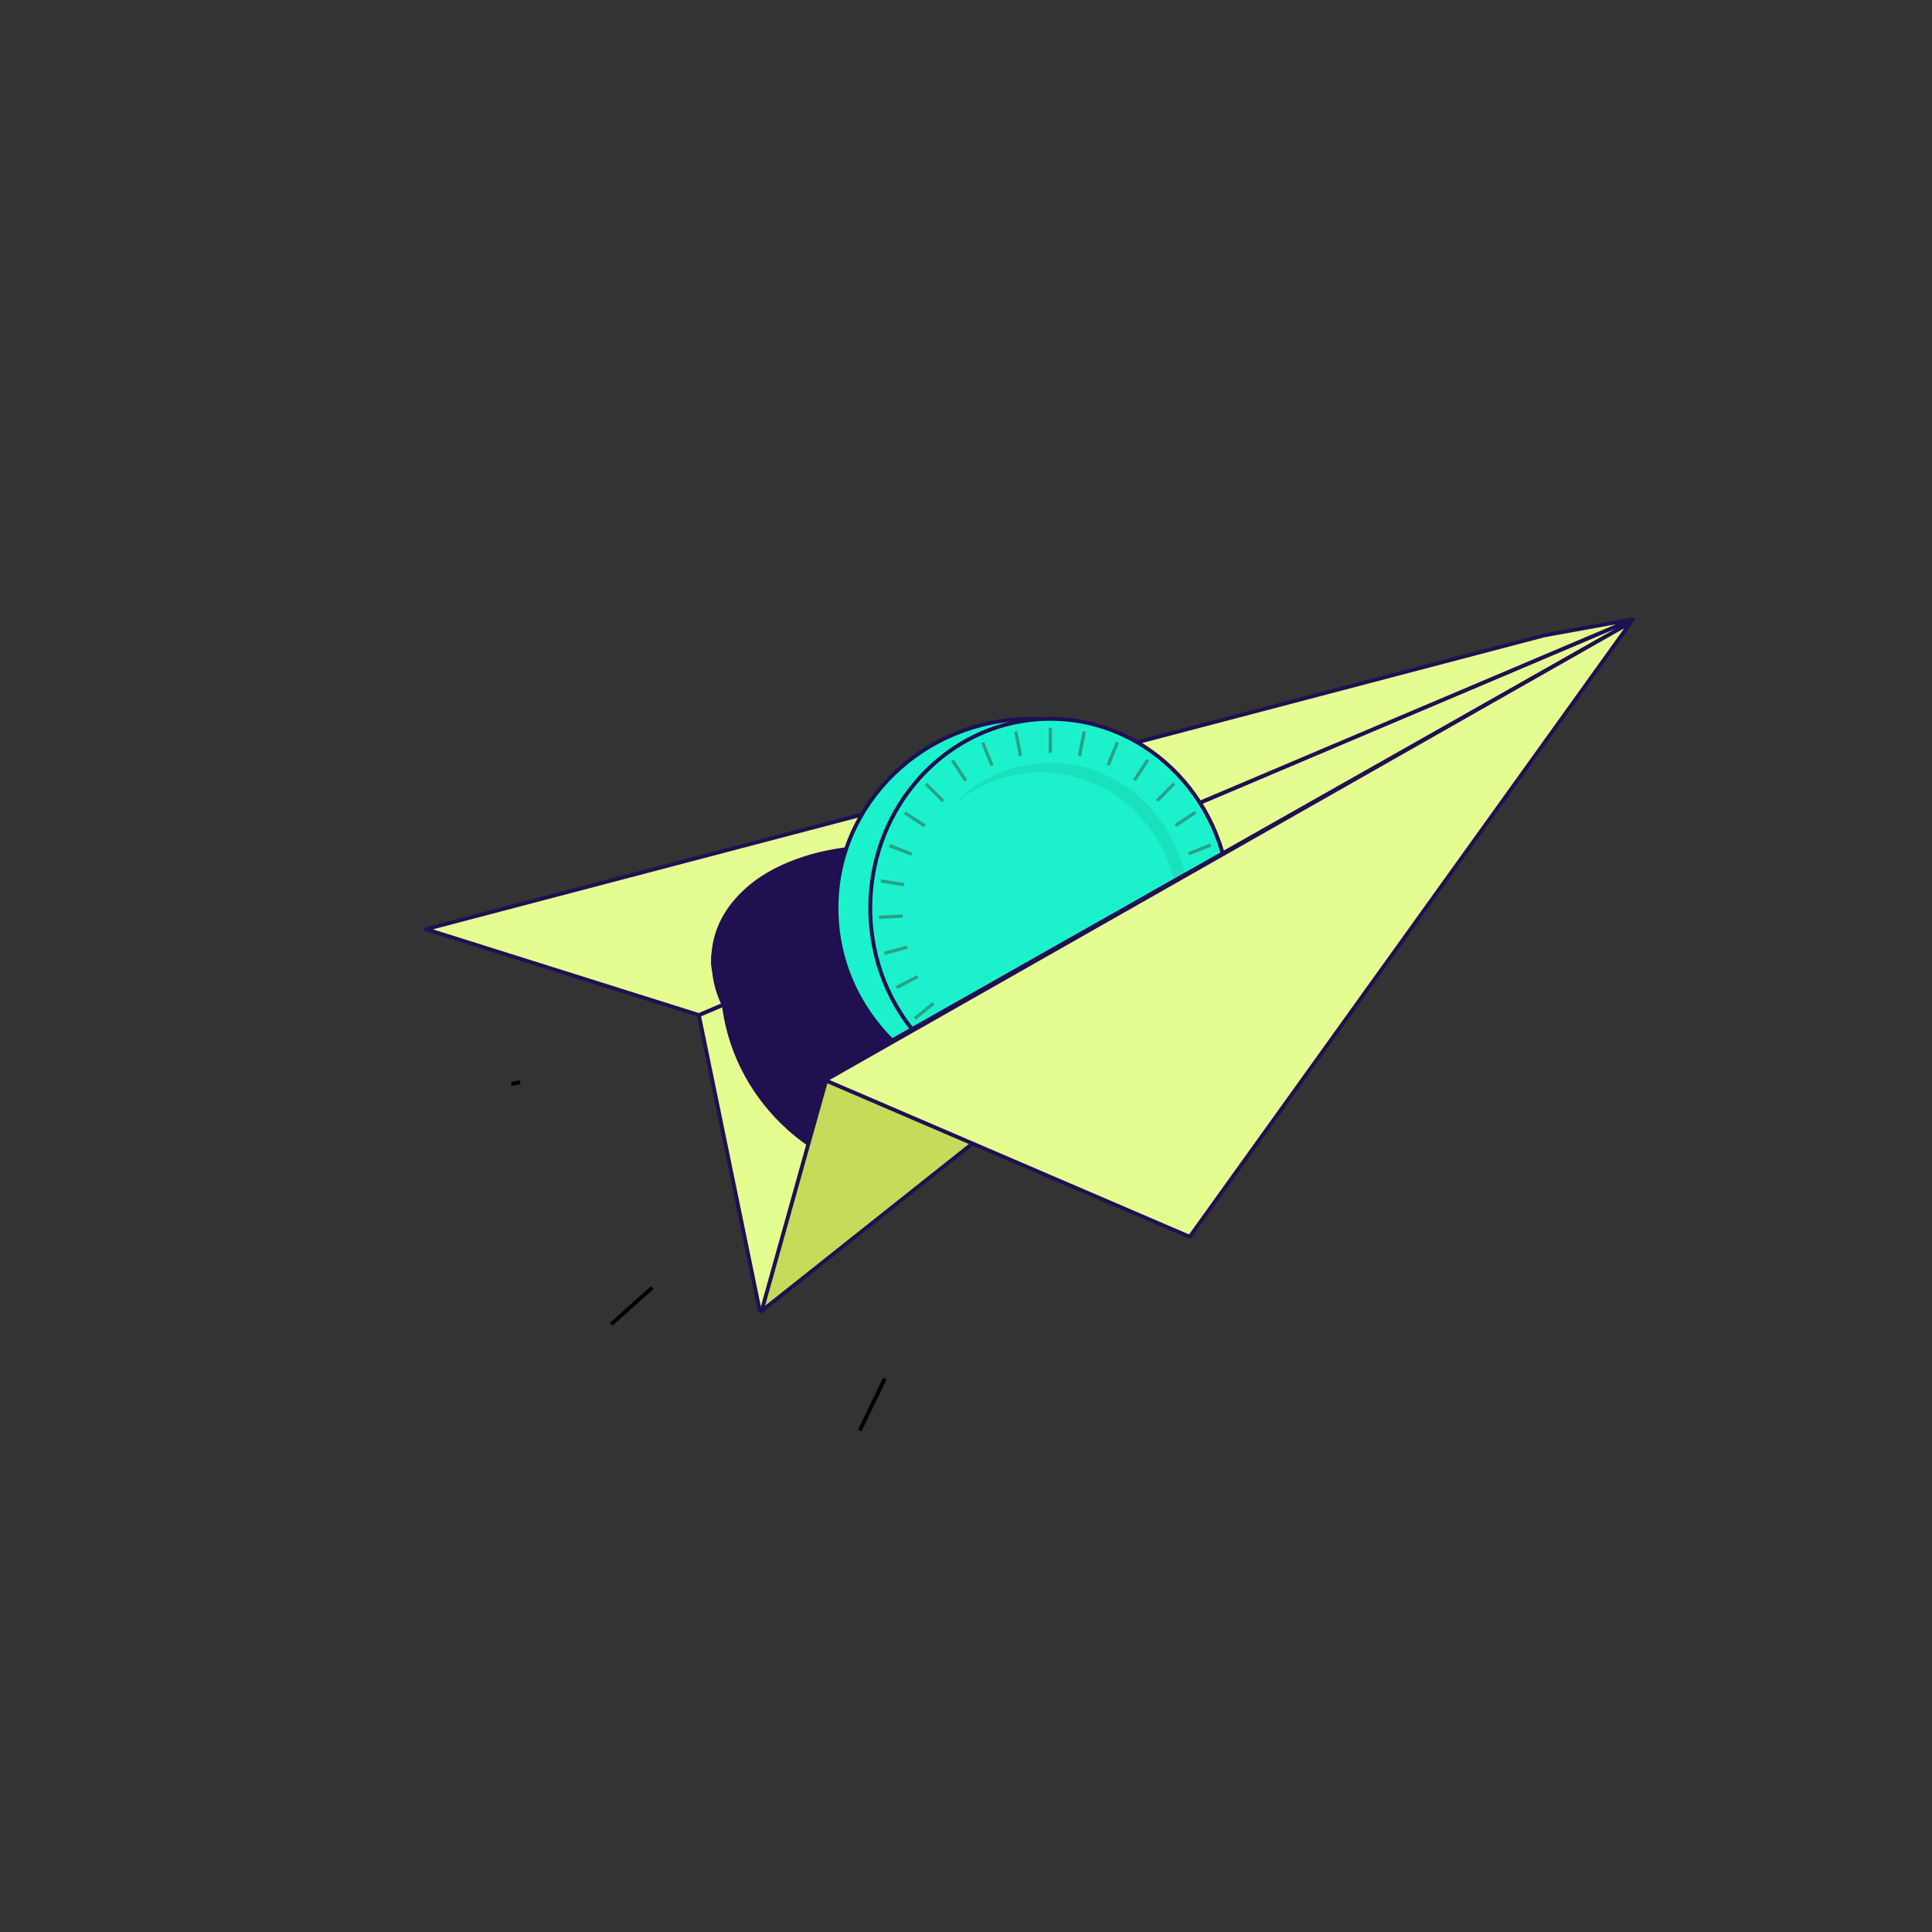 <svg xmlns="http://www.w3.org/2000/svg" xmlns:xlink="http://www.w3.org/1999/xlink" viewBox="0 0 1000 1000" width="1000" height="1000" preserveAspectRatio="xMidYMid meet" style="width: 100%; height: 100%; transform: translate3d(0px, 0px, 0px); content-visibility: visible;"><rect x="0" y="0" width="1000" height="1000" fill="#333333" stroke="none"/><defs><clipPath id="__lottie_element_2"><rect width="1000" height="1000" x="0" y="0"></rect></clipPath><mask id="__lottie_element_17"><path fill="#ffffff" clip-rule="nonzero" d="M0,0  h1000 v1000 h-1000 v-1000  M643.575,417.889 C643.575,417.889 467.575,570.889 467.575,570.889 C467.575,570.889 559.575,568.889 559.575,568.889 C559.575,568.889 689.575,470.889 689.575,470.889 C689.575,470.889 643.575,417.889 643.575,417.889" fill-opacity="1"></path></mask><linearGradient id="__lottie_element_25" spreadMethod="pad" gradientUnits="userSpaceOnUse" x1="339.54" y1="-176.58" x2="-182.357" y2="162.314"><stop offset="0%" stop-color="rgb(228,253,145)"></stop><stop offset="30%" stop-color="rgb(228,253,145)"></stop><stop offset="100%" stop-color="rgb(228,253,145)"></stop></linearGradient></defs><g clip-path="url(#__lottie_element_2)"><g transform="matrix(1,0,0,1,-41.501,40.492)" opacity="1" style="display: none;"><g opacity="1" transform="matrix(1,0,0,1,212.07,514.61)"><path stroke-linecap="butt" stroke-linejoin="miter" fill-opacity="0" stroke-miterlimit="10" stroke="rgb(0,0,0)" stroke-opacity="1" stroke-width="2" d="M0 0"></path></g><g opacity="1" transform="matrix(1,0,0,1,297.732,660.036)"><path stroke-linecap="butt" stroke-linejoin="miter" fill-opacity="0" stroke-miterlimit="10" stroke="rgb(0,0,0)" stroke-opacity="1" stroke-width="2" d="M0 0"></path></g><g opacity="1" transform="matrix(1,0,0,1,442.766,729.942)"><path stroke-linecap="butt" stroke-linejoin="miter" fill-opacity="0" stroke-miterlimit="10" stroke="rgb(0,0,0)" stroke-opacity="1" stroke-width="2" d="M0 0"></path></g></g><g transform="matrix(1,0,0,1,-47.538,36.45)" opacity="1" style="display: none;"><g opacity="1" transform="matrix(1,0,0,1,212.07,514.61)"><path stroke-linecap="butt" stroke-linejoin="miter" fill-opacity="0" stroke-miterlimit="10" stroke="rgb(0,0,0)" stroke-opacity="1" stroke-width="2" d="M0 0"></path></g><g opacity="1" transform="matrix(1,0,0,1,297.732,660.036)"><path stroke-linecap="butt" stroke-linejoin="miter" fill-opacity="0" stroke-miterlimit="10" stroke="rgb(0,0,0)" stroke-opacity="1" stroke-width="2" d="M0 0"></path></g><g opacity="1" transform="matrix(1,0,0,1,442.766,729.942)"><path stroke-linecap="butt" stroke-linejoin="miter" fill-opacity="0" stroke-miterlimit="10" stroke="rgb(0,0,0)" stroke-opacity="1" stroke-width="2" d="M0 0"></path></g></g><g transform="matrix(1,0,0,1,-28.991,49.863)" opacity="1" style="display: none;"><g opacity="1" transform="matrix(1,0,0,1,212.07,514.61)"><path stroke-linecap="butt" stroke-linejoin="miter" fill-opacity="0" stroke-miterlimit="10" stroke="rgb(0,0,0)" stroke-opacity="1" stroke-width="2" d="M0 0"></path></g><g opacity="1" transform="matrix(1,0,0,1,297.732,660.036)"><path stroke-linecap="butt" stroke-linejoin="miter" fill-opacity="0" stroke-miterlimit="10" stroke="rgb(0,0,0)" stroke-opacity="1" stroke-width="2" d="M0 0"></path></g><g opacity="1" transform="matrix(1,0,0,1,442.766,729.942)"><path stroke-linecap="butt" stroke-linejoin="miter" fill-opacity="0" stroke-miterlimit="10" stroke="rgb(0,0,0)" stroke-opacity="1" stroke-width="2" d="M0 0"></path></g></g><g transform="matrix(1,0,0,1,-22.745,62.367)" opacity="1" style="display: block;"><g opacity="1" transform="matrix(1,0,0,1,212.07,514.61)"><path stroke-linecap="butt" stroke-linejoin="miter" fill-opacity="0" stroke-miterlimit="10" stroke="rgb(0,0,0)" stroke-opacity="1" stroke-width="2" d=" M79.95,-16.878 C79.95,-16.878 78.294,-16.528 75.318,-15.9"></path></g><g opacity="1" transform="matrix(1,0,0,1,297.732,660.036)"><path stroke-linecap="butt" stroke-linejoin="miter" fill-opacity="0" stroke-miterlimit="10" stroke="rgb(0,0,0)" stroke-opacity="1" stroke-width="2" d=" M62.638,-55.965 C62.638,-55.965 54.025,-48.27 41.317,-36.915"></path></g><g opacity="1" transform="matrix(1,0,0,1,442.766,729.942)"><path stroke-linecap="butt" stroke-linejoin="miter" fill-opacity="0" stroke-miterlimit="10" stroke="rgb(0,0,0)" stroke-opacity="1" stroke-width="2" d=" M37.936,-78.706 C37.936,-78.706 32.72,-67.884 25.023,-51.915"></path></g></g><g transform="matrix(1,0,0,1,603.429,500.007)" opacity="1" style="display: block;"><g opacity="1" transform="matrix(1,0,0,1,0,0)"><path fill="rgb(228,253,145)" fill-opacity="1" d=" M-210.157,178.556 C-210.157,178.556 -241.706,25.39 -241.706,25.39 C-241.706,25.39 241.706,-179.488 241.706,-179.488 C241.706,-179.488 -210.157,178.556 -210.157,178.556z"></path><path stroke-linecap="butt" stroke-linejoin="round" fill-opacity="0" stroke="rgb(32,15,81)" stroke-opacity="1" stroke-width="2" d=" M-210.157,178.556 C-210.157,178.556 -241.706,25.39 -241.706,25.39 C-241.706,25.39 241.706,-179.488 241.706,-179.488 C241.706,-179.488 -210.157,178.556 -210.157,178.556z"></path></g></g><g transform="matrix(1,0,0,1,516.95,422.957)" opacity="1" style="display: block;"><g opacity="1" transform="matrix(1,0,0,1,0,0)"><path fill="rgb(228,253,145)" fill-opacity="1" d=" M328.18,-102.435 C328.18,-102.435 280.19,-82.095 280.19,-82.095 C280.19,-82.095 10.23,32.315 10.23,32.315 C10.23,32.315 -143.92,97.645 -143.92,97.645 C-143.92,97.645 -155.23,102.435 -155.23,102.435 C-155.23,102.435 -296.484,57.983 -296.484,57.983 C-296.484,57.983 282.38,-94.105 282.38,-94.105 C282.38,-94.105 328.18,-102.435 328.18,-102.435z"></path><path stroke-linecap="butt" stroke-linejoin="round" fill-opacity="0" stroke="rgb(32,15,81)" stroke-opacity="1" stroke-width="2" d=" M328.18,-102.435 C328.18,-102.435 280.19,-82.095 280.19,-82.095 C280.19,-82.095 10.23,32.315 10.23,32.315 C10.23,32.315 -143.92,97.645 -143.92,97.645 C-143.92,97.645 -155.23,102.435 -155.23,102.435 C-155.23,102.435 -296.484,57.983 -296.484,57.983 C-296.484,57.983 282.38,-94.105 282.38,-94.105 C282.38,-94.105 328.18,-102.435 328.18,-102.435z"></path></g></g><g mask="url(#__lottie_element_17)" transform="matrix(1,0,0,1,-22.092,62.367)" opacity="1" style="display: block;"><g opacity="1" transform="matrix(1,0,0,1,470.03,416.687)"><path fill="rgb(32,15,81)" fill-opacity="1" d=" M79.895,-23.782 C79.895,-23.782 -74.255,41.548 -74.255,41.548 C-75.975,37.978 -77.345,34.238 -78.265,30.308 C-79.035,26.988 -79.365,23.558 -79.895,20.188 C-79.895,20.188 -79.895,16.108 -79.895,16.108 C-79.825,15.598 -79.725,15.088 -79.685,14.578 C-78.655,1.578 -72.765,-9.032 -63.485,-17.892 C-55.515,-25.512 -46.025,-30.662 -35.745,-34.412 C-25.475,-38.152 -14.825,-40.252 -3.945,-41.102 C6.475,-41.912 16.875,-41.612 27.245,-40.252 C45.755,-37.812 63.355,-32.512 79.895,-23.782z"></path></g><g opacity="1" transform="matrix(1,0,0,1,503.127,463.025)"><path fill="rgb(32,15,81)" fill-opacity="1" d=" M107.625,-17.82 C107.625,-13.44 107.355,-9.13 106.805,-4.89 C100.275,47.01 54.825,87.2 -0.265,87.2 C-3.985,87.2 -7.665,87.02 -11.285,86.66 C-11.285,86.66 -11.295,86.66 -11.295,86.66 C-62.175,81.63 -102.605,42.18 -107.625,-7.38 C-107.625,-7.38 80.715,-87.2 80.715,-87.2 C97.475,-68.7 107.625,-44.42 107.625,-17.82z"></path></g></g><g transform="matrix(1,0,0,1,15.908,68.367)" opacity="1" style="display: block;"><g opacity="1" transform="matrix(1,0,0,1,517.678,401.638)"><path fill="rgb(27,242,203)" fill-opacity="1" d=" M100.627,0 C100.627,54.092 55.575,97.942 0,97.942 C-55.575,97.942 -100.627,54.092 -100.627,0 C-100.627,-54.092 -55.575,-97.942 0,-97.942 C55.575,-97.942 100.627,-54.092 100.627,0z"></path><path stroke-linecap="butt" stroke-linejoin="miter" fill-opacity="0" stroke-miterlimit="10" stroke="rgb(32,15,81)" stroke-opacity="1" stroke-width="2" d=" M100.627,0 C100.627,54.092 55.575,97.942 0,97.942 C-55.575,97.942 -100.627,54.092 -100.627,0 C-100.627,-54.092 -55.575,-97.942 0,-97.942 C55.575,-97.942 100.627,-54.092 100.627,0z"></path></g><g opacity="1" transform="matrix(1,0,0,1,0,0)"><g opacity="1" transform="matrix(1,0,0,1,527.731,401.637)"><path fill="rgb(27,242,203)" fill-opacity="1" d=" M93.193,0.005 C93.193,20.896 86.972,40.265 76.357,56.167 C59.503,81.427 31.591,97.94 0,97.94 C-51.471,97.94 -93.193,54.093 -93.193,0.005 C-93.193,-24.226 -84.83,-46.384 -70.968,-63.484 C-53.876,-84.57 -28.421,-97.94 0,-97.94 C51.471,-97.94 93.193,-54.092 93.193,0.005z"></path><path stroke-linecap="butt" stroke-linejoin="miter" fill-opacity="0" stroke-miterlimit="10" stroke="rgb(32,15,81)" stroke-opacity="1" stroke-width="2" d=" M93.193,0.005 C93.193,20.896 86.972,40.265 76.357,56.167 C59.503,81.427 31.591,97.94 0,97.94 C-51.471,97.94 -93.193,54.093 -93.193,0.005 C-93.193,-24.226 -84.83,-46.384 -70.968,-63.484 C-53.876,-84.57 -28.421,-97.94 0,-97.94 C51.471,-97.94 93.193,-54.092 93.193,0.005z"></path></g><g opacity="1" transform="matrix(1,0,0,1,0,0)"><g opacity="1" transform="matrix(1,0,0,1,537.604,392.421)"><path fill="rgb(27,224,188)" fill-opacity="1" d=" M61.671,9.22 C61.671,31.876 52.131,52.199 37.034,65.975 C49.236,52.49 56.697,34.265 56.697,14.194 C56.697,-27.328 24.657,-61.001 -14.864,-61.001 C-32.779,-61.001 -49.139,-54.084 -61.671,-42.659 C-48.633,-57.018 -30.252,-65.975 -9.87,-65.975 C29.631,-65.975 61.671,-32.302 61.671,9.22z"></path></g><g opacity="1" transform="matrix(1,0,0,1,0,0)"><g opacity="1" transform="matrix(1,0,0,1,527.73,314.822)"><path stroke-linecap="butt" stroke-linejoin="miter" fill-opacity="0" stroke-miterlimit="10" stroke="rgb(42,160,137)" stroke-opacity="1" stroke-width="1.7" d=" M0,-6.442 C0,-6.442 0,6.442 0,6.442"></path></g><g opacity="1" transform="matrix(1,0,0,1,511.093,316.601)"><path stroke-linecap="butt" stroke-linejoin="miter" fill-opacity="0" stroke-miterlimit="10" stroke="rgb(42,160,137)" stroke-opacity="1" stroke-width="1.7" d=" M-1.234,-6.31 C-1.234,-6.31 1.234,6.31 1.234,6.31"></path></g><g opacity="1" transform="matrix(1,0,0,1,495.137,321.866)"><path stroke-linecap="butt" stroke-linejoin="miter" fill-opacity="0" stroke-miterlimit="10" stroke="rgb(42,160,137)" stroke-opacity="1" stroke-width="1.7" d=" M-2.418,-5.919 C-2.418,-5.919 2.418,5.919 2.418,5.919"></path></g><g opacity="1" transform="matrix(1,0,0,1,480.517,330.4)"><path stroke-linecap="butt" stroke-linejoin="miter" fill-opacity="0" stroke-miterlimit="10" stroke="rgb(42,160,137)" stroke-opacity="1" stroke-width="1.7" d=" M-3.503,-5.286 C-3.503,-5.286 3.503,5.286 3.503,5.286"></path></g><g opacity="1" transform="matrix(1,0,0,1,467.833,341.853)"><path stroke-linecap="butt" stroke-linejoin="miter" fill-opacity="0" stroke-miterlimit="10" stroke="rgb(42,160,137)" stroke-opacity="1" stroke-width="1.7" d=" M-4.444,-4.436 C-4.444,-4.436 4.444,4.436 4.444,4.436"></path></g><g opacity="1" transform="matrix(1,0,0,1,457.603,355.757)"><path stroke-linecap="butt" stroke-linejoin="miter" fill-opacity="0" stroke-miterlimit="10" stroke="rgb(42,160,137)" stroke-opacity="1" stroke-width="1.7" d=" M-5.203,-3.404 C-5.203,-3.404 5.203,3.404 5.203,3.404"></path></g><g opacity="1" transform="matrix(1,0,0,1,450.248,371.542)"><path stroke-linecap="butt" stroke-linejoin="miter" fill-opacity="0" stroke-miterlimit="10" stroke="rgb(42,160,137)" stroke-opacity="1" stroke-width="1.7" d=" M-5.749,-2.233 C-5.749,-2.233 5.749,2.233 5.749,2.233"></path></g><g opacity="1" transform="matrix(1,0,0,1,446.068,388.56)"><path stroke-linecap="butt" stroke-linejoin="miter" fill-opacity="0" stroke-miterlimit="10" stroke="rgb(42,160,137)" stroke-opacity="1" stroke-width="1.7" d=" M-6.059,-0.97 C-6.059,-0.97 6.059,0.97 6.059,0.97"></path></g><g opacity="1" transform="matrix(1,0,0,1,445.235,406.114)"><path stroke-linecap="butt" stroke-linejoin="miter" fill-opacity="0" stroke-miterlimit="10" stroke="rgb(42,160,137)" stroke-opacity="1" stroke-width="1.7" d=" M-6.121,0.332 C-6.121,0.332 6.121,-0.332 6.121,-0.332"></path></g><g opacity="1" transform="matrix(1,0,0,1,447.783,423.484)"><path stroke-linecap="butt" stroke-linejoin="miter" fill-opacity="0" stroke-miterlimit="10" stroke="rgb(42,160,137)" stroke-opacity="1" stroke-width="1.7" d=" M-5.932,1.621 C-5.932,1.621 5.932,-1.621 5.932,-1.621"></path></g><g opacity="1" transform="matrix(1,0,0,1,453.608,439.959)"><path stroke-linecap="butt" stroke-linejoin="miter" fill-opacity="0" stroke-miterlimit="10" stroke="rgb(42,160,137)" stroke-opacity="1" stroke-width="1.7" d=" M-5.5,2.843 C-5.5,2.843 5.5,-2.843 5.5,-2.843"></path></g><g opacity="1" transform="matrix(1,0,0,1,462.471,454.864)"><path stroke-linecap="butt" stroke-linejoin="miter" fill-opacity="0" stroke-miterlimit="10" stroke="rgb(42,160,137)" stroke-opacity="1" stroke-width="1.7" d=" M-4.842,3.949 C-4.842,3.949 4.842,-3.949 4.842,-3.949"></path></g><g opacity="1" transform="matrix(1,0,0,1,474.009,467.587)"><path stroke-linecap="butt" stroke-linejoin="miter" fill-opacity="0" stroke-miterlimit="10" stroke="rgb(42,160,137)" stroke-opacity="1" stroke-width="1.7" d=" M-3.986,4.893 C-3.986,4.893 3.986,-4.893 3.986,-4.893"></path></g><g opacity="1" transform="matrix(1,0,0,1,487.749,477.607)"><path stroke-linecap="butt" stroke-linejoin="miter" fill-opacity="0" stroke-miterlimit="10" stroke="rgb(42,160,137)" stroke-opacity="1" stroke-width="1.7" d=" M-2.967,5.637 C-2.967,5.637 2.967,-5.637 2.967,-5.637"></path></g><g opacity="1" transform="matrix(1,0,0,1,503.127,484.513)"><path stroke-linecap="butt" stroke-linejoin="miter" fill-opacity="0" stroke-miterlimit="10" stroke="rgb(42,160,137)" stroke-opacity="1" stroke-width="1.7" d=" M-1.826,6.149 C-1.826,6.149 1.826,-6.149 1.826,-6.149"></path></g><g opacity="1" transform="matrix(1,0,0,1,519.514,488.022)"><path stroke-linecap="butt" stroke-linejoin="miter" fill-opacity="0" stroke-miterlimit="10" stroke="rgb(42,160,137)" stroke-opacity="1" stroke-width="1.7" d=" M-0.61,6.41 C-0.61,6.41 0.61,-6.41 0.61,-6.41"></path></g><g opacity="1" transform="matrix(1,0,0,1,536.237,487.991)"><path stroke-linecap="butt" stroke-linejoin="miter" fill-opacity="0" stroke-miterlimit="10" stroke="rgb(42,160,137)" stroke-opacity="1" stroke-width="1.7" d=" M0.631,6.407 C0.631,6.407 -0.631,-6.407 -0.631,-6.407"></path></g><g opacity="1" transform="matrix(1,0,0,1,552.612,484.421)"><path stroke-linecap="butt" stroke-linejoin="miter" fill-opacity="0" stroke-miterlimit="10" stroke="rgb(42,160,137)" stroke-opacity="1" stroke-width="1.7" d=" M1.846,6.142 C1.846,6.142 -1.846,-6.142 -1.846,-6.142"></path></g><g opacity="1" transform="matrix(1,0,0,1,567.967,477.458)"><path stroke-linecap="butt" stroke-linejoin="miter" fill-opacity="0" stroke-miterlimit="10" stroke="rgb(42,160,137)" stroke-opacity="1" stroke-width="1.7" d=" M2.986,5.626 C2.986,5.626 -2.986,-5.626 -2.986,-5.626"></path></g><g opacity="1" transform="matrix(1,0,0,1,581.672,467.387)"><path stroke-linecap="butt" stroke-linejoin="miter" fill-opacity="0" stroke-miterlimit="10" stroke="rgb(42,160,137)" stroke-opacity="1" stroke-width="1.7" d=" M4.002,4.879 C4.002,4.879 -4.002,-4.879 -4.002,-4.879"></path></g><g opacity="1" transform="matrix(1,0,0,1,593.167,454.621)"><path stroke-linecap="butt" stroke-linejoin="miter" fill-opacity="0" stroke-miterlimit="10" stroke="rgb(42,160,137)" stroke-opacity="1" stroke-width="1.7" d=" M4.855,3.931 C4.855,3.931 -4.855,-3.931 -4.855,-3.931"></path></g><g opacity="1" transform="matrix(1,0,0,1,601.98,439.684)"><path stroke-linecap="butt" stroke-linejoin="miter" fill-opacity="0" stroke-miterlimit="10" stroke="rgb(42,160,137)" stroke-opacity="1" stroke-width="1.7" d=" M5.509,2.823 C5.509,2.823 -5.509,-2.823 -5.509,-2.823"></path></g><g opacity="1" transform="matrix(1,0,0,1,607.75,423.188)"><path stroke-linecap="butt" stroke-linejoin="miter" fill-opacity="0" stroke-miterlimit="10" stroke="rgb(42,160,137)" stroke-opacity="1" stroke-width="1.7" d=" M5.937,1.599 C5.937,1.599 -5.937,-1.599 -5.937,-1.599"></path></g><g opacity="1" transform="matrix(1,0,0,1,610.24,405.808)"><path stroke-linecap="butt" stroke-linejoin="miter" fill-opacity="0" stroke-miterlimit="10" stroke="rgb(42,160,137)" stroke-opacity="1" stroke-width="1.7" d=" M6.122,0.309 C6.122,0.309 -6.122,-0.309 -6.122,-0.309"></path></g><g opacity="1" transform="matrix(1,0,0,1,609.348,388.257)"><path stroke-linecap="butt" stroke-linejoin="miter" fill-opacity="0" stroke-miterlimit="10" stroke="rgb(42,160,137)" stroke-opacity="1" stroke-width="1.7" d=" M6.056,-0.993 C6.056,-0.993 -6.056,0.993 -6.056,0.993"></path></g><g opacity="1" transform="matrix(1,0,0,1,605.111,371.255)"><path stroke-linecap="butt" stroke-linejoin="miter" fill-opacity="0" stroke-miterlimit="10" stroke="rgb(42,160,137)" stroke-opacity="1" stroke-width="1.7" d=" M5.742,-2.254 C5.742,-2.254 -5.742,2.254 -5.742,2.254"></path></g><g opacity="1" transform="matrix(1,0,0,1,597.703,355.498)"><path stroke-linecap="butt" stroke-linejoin="miter" fill-opacity="0" stroke-miterlimit="10" stroke="rgb(42,160,137)" stroke-opacity="1" stroke-width="1.7" d=" M5.192,-3.424 C5.192,-3.424 -5.192,3.424 -5.192,3.424"></path></g><g opacity="1" transform="matrix(1,0,0,1,587.427,341.632)"><path stroke-linecap="butt" stroke-linejoin="miter" fill-opacity="0" stroke-miterlimit="10" stroke="rgb(42,160,137)" stroke-opacity="1" stroke-width="1.7" d=" M4.429,-4.452 C4.429,-4.452 -4.429,4.452 -4.429,4.452"></path></g><g opacity="1" transform="matrix(1,0,0,1,574.703,330.225)"><path stroke-linecap="butt" stroke-linejoin="miter" fill-opacity="0" stroke-miterlimit="10" stroke="rgb(42,160,137)" stroke-opacity="1" stroke-width="1.7" d=" M3.485,-5.299 C3.485,-5.299 -3.485,5.299 -3.485,5.299"></path></g><g opacity="1" transform="matrix(1,0,0,1,560.055,321.745)"><path stroke-linecap="butt" stroke-linejoin="miter" fill-opacity="0" stroke-miterlimit="10" stroke="rgb(42,160,137)" stroke-opacity="1" stroke-width="1.7" d=" M2.398,-5.928 C2.398,-5.928 -2.398,5.928 -2.398,5.928"></path></g><g opacity="1" transform="matrix(1,0,0,1,544.082,316.54)"><path stroke-linecap="butt" stroke-linejoin="miter" fill-opacity="0" stroke-miterlimit="10" stroke="rgb(42,160,137)" stroke-opacity="1" stroke-width="1.7" d=" M1.213,-6.314 C1.213,-6.314 -1.213,6.314 -1.213,6.314"></path></g></g></g></g></g><g transform="matrix(1,0,0,1,611.221,501.892)" opacity="1" style="display: block;"><g opacity="1" transform="matrix(1,0,0,1,0,0)"><path fill="rgb(196,220,90)" fill-opacity="1" d=" M-217.018,176.671 C-217.018,176.671 -183.133,55.682 -183.133,55.682 C-183.133,55.682 229.137,-177.603 229.137,-177.603 C229.137,-177.603 -217.018,176.671 -217.018,176.671z"></path><path stroke-linecap="round" stroke-linejoin="round" fill-opacity="0" stroke="rgb(32,15,81)" stroke-opacity="1" stroke-width="2" d=" M-217.018,176.671 C-217.018,176.671 -183.133,55.682 -183.133,55.682 C-183.133,55.682 229.137,-177.603 229.137,-177.603 C229.137,-177.603 -217.018,176.671 -217.018,176.671z"></path></g></g><g transform="matrix(1,0,0,1,636.61,508.932)" opacity="1" style="display: block;"><g opacity="1" transform="matrix(1,0,0,1,0,0)"><path fill="url(#__lottie_element_25)" fill-opacity="1" d=" M207.56,-186.85 C207.56,-186.85 -20.809,131.239 -20.809,131.239 C-20.809,131.239 -209.48,50.2 -209.48,50.2 C-209.48,50.2 157.95,-158.65 157.95,-158.65 C157.95,-158.65 207.56,-186.85 207.56,-186.85z"></path><path stroke-linecap="butt" stroke-linejoin="round" fill-opacity="0" stroke="rgb(32,15,81)" stroke-opacity="1" stroke-width="2" d=" M207.56,-186.85 C207.56,-186.85 -20.809,131.239 -20.809,131.239 C-20.809,131.239 -209.48,50.2 -209.48,50.2 C-209.48,50.2 157.95,-158.65 157.95,-158.65 C157.95,-158.65 207.56,-186.85 207.56,-186.85z"></path></g></g></g></svg>